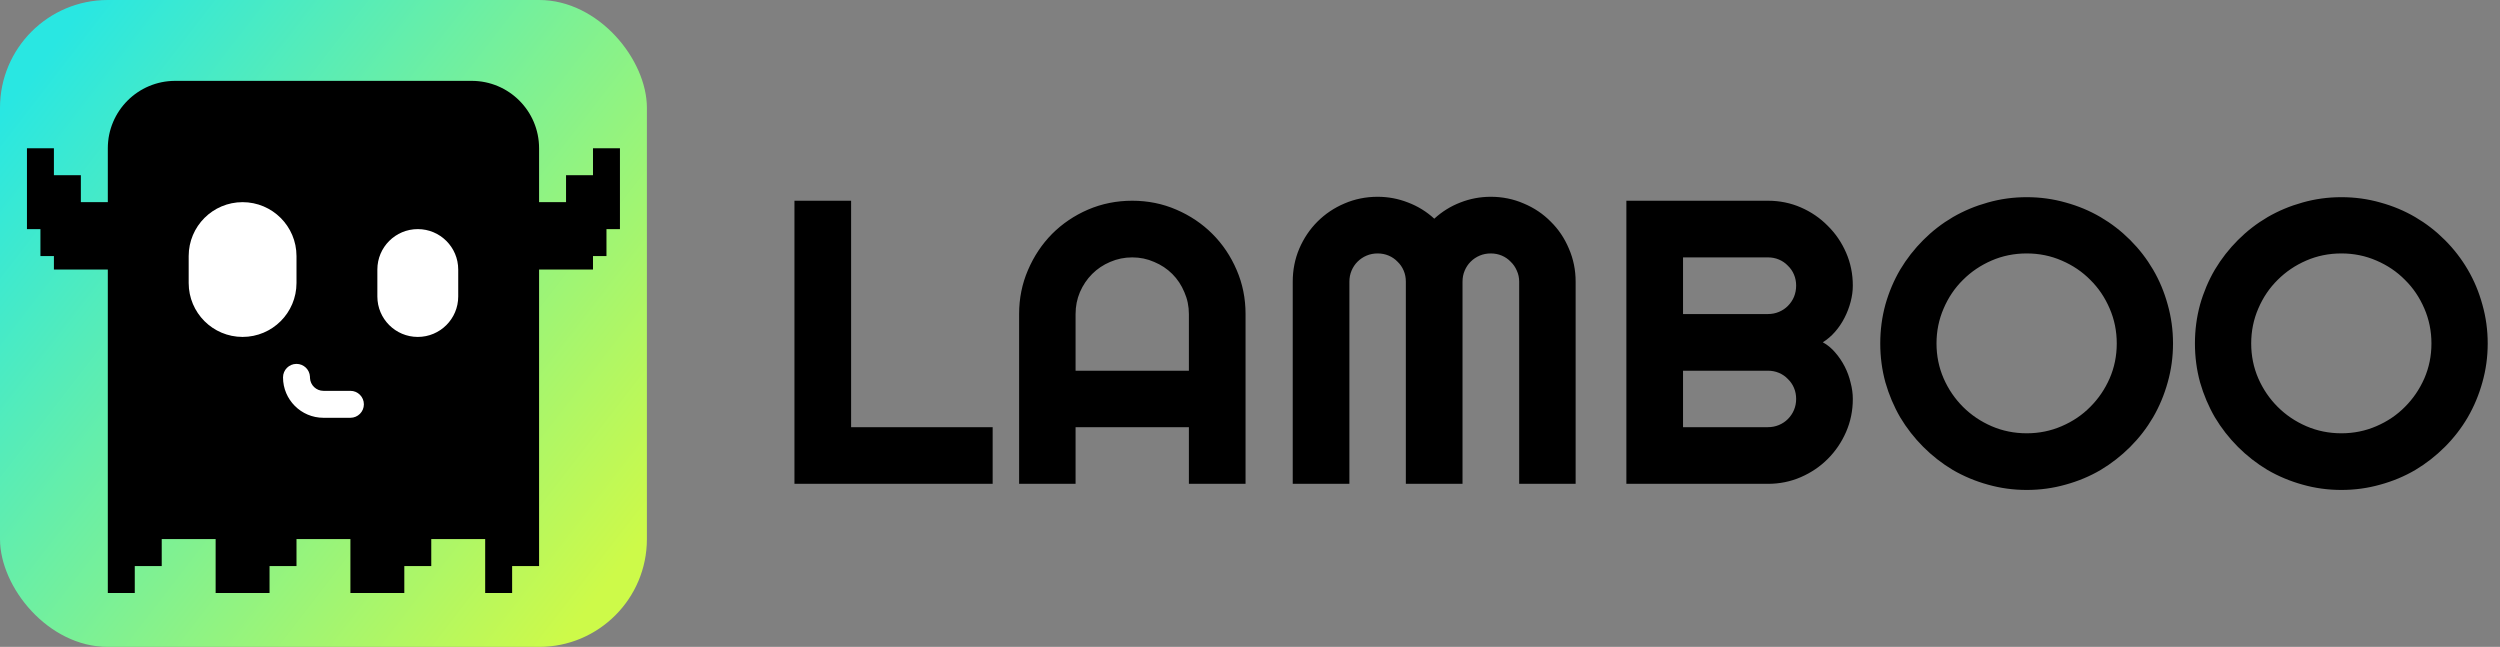 <svg width="1855" height="480" viewBox="0 0 1855 480" fill="none" xmlns="http://www.w3.org/2000/svg">
<rect x="0" y="0" width="1855" height="480" fill="#808080" stroke="none"/>
<g clip-path="url(#clip0_34_446)">
<rect width="480" height="480" rx="80" fill="url(#paint0_linear_34_446)"/>
<path d="M350 60C377.614 60 400 82.386 400 110V150H420V130H440V110H460V170H450V190H440V200H400V420H380V440H360V400H320V420H300V440H260V400H220V420H200V440H160V400H120V420H100V440H80V200H40V190H30V170H20V110H40V130H60V150H80V110C80 82.386 102.386 60 130 60H350Z" fill="black"/>
<path d="M220 270C225.35 270 229.719 274.202 229.987 279.485L230.013 280.515C230.281 285.798 234.65 290 240 290H260C265.523 290 270 294.477 270 300C270 305.523 265.523 310 260 310H240C223.431 310 210 296.569 210 280C210 274.477 214.477 270 220 270ZM180 150C202.091 150 220 167.909 220 190V210C220 232.091 202.091 250 180 250C157.909 250 140 232.091 140 210V190C140 167.909 157.909 150 180 150ZM310 170C326.569 170 340 183.431 340 200V220C340 236.569 326.569 250 310 250C293.431 250 280 236.569 280 220V200C280 183.431 293.431 170 310 170Z" fill="white"/>
</g>
<path d="M736.553 359H589.482V148.941H631.523V316.959H736.553V359ZM882.158 275.064V233.023C882.158 227.262 881.035 221.842 878.789 216.764C876.641 211.588 873.662 207.096 869.854 203.287C866.045 199.479 861.553 196.5 856.377 194.352C851.299 192.105 845.879 190.982 840.117 190.982C834.355 190.982 828.887 192.105 823.711 194.352C818.633 196.5 814.189 199.479 810.381 203.287C806.572 207.096 803.545 211.588 801.299 216.764C799.15 221.842 798.076 227.262 798.076 233.023V275.064H882.158ZM924.199 359H882.158V316.959H798.076V359H756.182V233.023C756.182 221.402 758.379 210.514 762.773 200.357C767.168 190.104 773.125 181.168 780.645 173.551C788.262 165.934 797.148 159.928 807.305 155.533C817.559 151.139 828.496 148.941 840.117 148.941C851.738 148.941 862.627 151.139 872.783 155.533C883.037 159.928 891.973 165.934 899.59 173.551C907.207 181.168 913.213 190.104 917.607 200.357C922.002 210.514 924.199 221.402 924.199 233.023V359ZM1169.12 359H1127.23V209C1127.23 206.07 1126.64 203.336 1125.47 200.797C1124.39 198.258 1122.88 196.061 1120.93 194.205C1119.07 192.252 1116.88 190.738 1114.34 189.664C1111.8 188.59 1109.06 188.053 1106.13 188.053C1103.2 188.053 1100.47 188.59 1097.93 189.664C1095.39 190.738 1093.14 192.252 1091.19 194.205C1089.34 196.061 1087.87 198.258 1086.8 200.797C1085.72 203.336 1085.19 206.07 1085.19 209V359H1043.14V209C1043.14 206.07 1042.61 203.336 1041.53 200.797C1040.46 198.258 1038.95 196.061 1036.99 194.205C1035.14 192.252 1032.94 190.738 1030.4 189.664C1027.86 188.59 1025.13 188.053 1022.2 188.053C1019.27 188.053 1016.53 188.59 1013.99 189.664C1011.46 190.738 1009.21 192.252 1007.26 194.205C1005.4 196.061 1003.94 198.258 1002.86 200.797C1001.79 203.336 1001.25 206.07 1001.25 209V359H959.209V209C959.209 200.309 960.82 192.154 964.043 184.537C967.363 176.822 971.855 170.133 977.52 164.469C983.281 158.707 989.971 154.215 997.588 150.992C1005.3 147.672 1013.51 146.012 1022.2 146.012C1030.01 146.012 1037.53 147.428 1044.76 150.26C1051.98 152.994 1058.48 156.998 1064.24 162.271C1070 156.998 1076.45 152.994 1083.57 150.26C1090.8 147.428 1098.32 146.012 1106.13 146.012C1114.82 146.012 1122.98 147.672 1130.6 150.992C1138.31 154.215 1145 158.707 1150.66 164.469C1156.43 170.133 1160.92 176.822 1164.14 184.537C1167.46 192.154 1169.12 200.309 1169.12 209V359ZM1374.79 296.012C1374.79 304.703 1373.12 312.857 1369.8 320.475C1366.48 328.092 1361.94 334.781 1356.18 340.543C1350.52 346.207 1343.88 350.699 1336.26 354.02C1328.64 357.34 1320.49 359 1311.8 359H1206.77V148.941H1311.8C1320.49 148.941 1328.64 150.602 1336.26 153.922C1343.88 157.242 1350.52 161.783 1356.18 167.545C1361.94 173.209 1366.48 179.85 1369.8 187.467C1373.12 195.084 1374.79 203.238 1374.79 211.93C1374.79 215.836 1374.25 219.84 1373.17 223.941C1372.1 228.043 1370.59 231.998 1368.63 235.807C1366.68 239.615 1364.34 243.082 1361.6 246.207C1358.87 249.332 1355.84 251.92 1352.52 253.971C1355.94 255.826 1359.01 258.365 1361.75 261.588C1364.48 264.713 1366.83 268.18 1368.78 271.988C1370.73 275.797 1372.2 279.801 1373.17 284C1374.25 288.102 1374.79 292.105 1374.79 296.012ZM1248.81 316.959H1311.8C1314.73 316.959 1317.46 316.422 1320 315.348C1322.54 314.273 1324.74 312.809 1326.59 310.953C1328.54 309 1330.06 306.754 1331.13 304.215C1332.21 301.676 1332.74 298.941 1332.74 296.012C1332.74 293.082 1332.21 290.348 1331.13 287.809C1330.06 285.27 1328.54 283.072 1326.59 281.217C1324.74 279.264 1322.54 277.75 1320 276.676C1317.46 275.602 1314.73 275.064 1311.8 275.064H1248.81V316.959ZM1248.81 233.023H1311.8C1314.73 233.023 1317.46 232.486 1320 231.412C1322.54 230.338 1324.74 228.873 1326.59 227.018C1328.54 225.064 1330.06 222.818 1331.13 220.279C1332.21 217.643 1332.74 214.859 1332.74 211.93C1332.74 209 1332.21 206.266 1331.13 203.727C1330.06 201.188 1328.54 198.99 1326.59 197.135C1324.74 195.182 1322.54 193.668 1320 192.594C1317.46 191.52 1314.73 190.982 1311.8 190.982H1248.81V233.023ZM1612.38 254.85C1612.38 264.811 1611.06 274.43 1608.43 283.707C1605.89 292.887 1602.28 301.529 1597.59 309.635C1592.9 317.643 1587.24 324.967 1580.6 331.607C1573.96 338.248 1566.63 343.961 1558.62 348.746C1550.62 353.434 1541.97 357.047 1532.7 359.586C1523.42 362.223 1513.8 363.541 1503.84 363.541C1493.88 363.541 1484.26 362.223 1474.98 359.586C1465.8 357.047 1457.16 353.434 1449.05 348.746C1441.04 343.961 1433.72 338.248 1427.08 331.607C1420.44 324.967 1414.73 317.643 1409.94 309.635C1405.25 301.529 1401.59 292.887 1398.96 283.707C1396.42 274.43 1395.15 264.811 1395.15 254.85C1395.15 244.889 1396.42 235.27 1398.96 225.992C1401.59 216.715 1405.25 208.072 1409.94 200.064C1414.73 192.057 1420.44 184.732 1427.08 178.092C1433.72 171.451 1441.04 165.787 1449.05 161.1C1457.16 156.412 1465.8 152.799 1474.98 150.26C1484.26 147.623 1493.88 146.305 1503.84 146.305C1513.8 146.305 1523.42 147.623 1532.7 150.26C1541.97 152.799 1550.62 156.412 1558.62 161.1C1566.63 165.787 1573.96 171.451 1580.6 178.092C1587.24 184.732 1592.9 192.057 1597.59 200.064C1602.28 208.072 1605.89 216.715 1608.43 225.992C1611.06 235.27 1612.38 244.889 1612.38 254.85ZM1570.63 254.85C1570.63 245.67 1568.88 237.027 1565.36 228.922C1561.85 220.719 1557.06 213.639 1551.01 207.682C1545.05 201.627 1537.97 196.842 1529.77 193.326C1521.66 189.811 1513.02 188.053 1503.84 188.053C1494.56 188.053 1485.87 189.811 1477.76 193.326C1469.66 196.842 1462.58 201.627 1456.52 207.682C1450.47 213.639 1445.68 220.719 1442.17 228.922C1438.65 237.027 1436.89 245.67 1436.89 254.85C1436.89 264.029 1438.65 272.672 1442.17 280.777C1445.68 288.785 1450.47 295.816 1456.52 301.871C1462.58 307.926 1469.66 312.711 1477.76 316.227C1485.87 319.742 1494.56 321.5 1503.84 321.5C1513.02 321.5 1521.66 319.742 1529.77 316.227C1537.97 312.711 1545.05 307.926 1551.01 301.871C1557.06 295.816 1561.85 288.785 1565.36 280.777C1568.88 272.672 1570.63 264.029 1570.63 254.85ZM1845.88 254.85C1845.88 264.811 1844.56 274.43 1841.92 283.707C1839.38 292.887 1835.77 301.529 1831.08 309.635C1826.4 317.643 1820.73 324.967 1814.09 331.607C1807.45 338.248 1800.13 343.961 1792.12 348.746C1784.11 353.434 1775.47 357.047 1766.19 359.586C1756.91 362.223 1747.29 363.541 1737.33 363.541C1727.37 363.541 1717.75 362.223 1708.48 359.586C1699.3 357.047 1690.65 353.434 1682.55 348.746C1674.54 343.961 1667.22 338.248 1660.58 331.607C1653.94 324.967 1648.22 317.643 1643.44 309.635C1638.75 301.529 1635.09 292.887 1632.45 283.707C1629.91 274.43 1628.64 264.811 1628.64 254.85C1628.64 244.889 1629.91 235.27 1632.45 225.992C1635.09 216.715 1638.75 208.072 1643.44 200.064C1648.22 192.057 1653.94 184.732 1660.58 178.092C1667.22 171.451 1674.54 165.787 1682.55 161.1C1690.65 156.412 1699.3 152.799 1708.48 150.26C1717.75 147.623 1727.37 146.305 1737.33 146.305C1747.29 146.305 1756.91 147.623 1766.19 150.26C1775.47 152.799 1784.11 156.412 1792.12 161.1C1800.13 165.787 1807.45 171.451 1814.09 178.092C1820.73 184.732 1826.4 192.057 1831.08 200.064C1835.77 208.072 1839.38 216.715 1841.92 225.992C1844.56 235.27 1845.88 244.889 1845.88 254.85ZM1804.13 254.85C1804.13 245.67 1802.37 237.027 1798.86 228.922C1795.34 220.719 1790.56 213.639 1784.5 207.682C1778.54 201.627 1771.46 196.842 1763.26 193.326C1755.16 189.811 1746.51 188.053 1737.33 188.053C1728.06 188.053 1719.37 189.811 1711.26 193.326C1703.15 196.842 1696.07 201.627 1690.02 207.682C1683.96 213.639 1679.18 220.719 1675.66 228.922C1672.15 237.027 1670.39 245.67 1670.39 254.85C1670.39 264.029 1672.15 272.672 1675.66 280.777C1679.18 288.785 1683.96 295.816 1690.02 301.871C1696.07 307.926 1703.15 312.711 1711.26 316.227C1719.37 319.742 1728.06 321.5 1737.33 321.5C1746.51 321.5 1755.16 319.742 1763.26 316.227C1771.46 312.711 1778.54 307.926 1784.5 301.871C1790.56 295.816 1795.34 288.785 1798.86 280.777C1802.37 272.672 1804.13 264.029 1804.13 254.85Z" fill="black"/>
<defs>
<linearGradient id="paint0_linear_34_446" x1="65.152" y1="-7.95621e-07" x2="516.432" y2="348.432" gradientUnits="userSpaceOnUse">
<stop stop-color="#29E7E2"/>
<stop offset="1" stop-color="#CDFA49"/>
</linearGradient>
<clipPath id="clip0_34_446">
<rect width="480" height="480" fill="white"/>
</clipPath>
</defs>
</svg>
